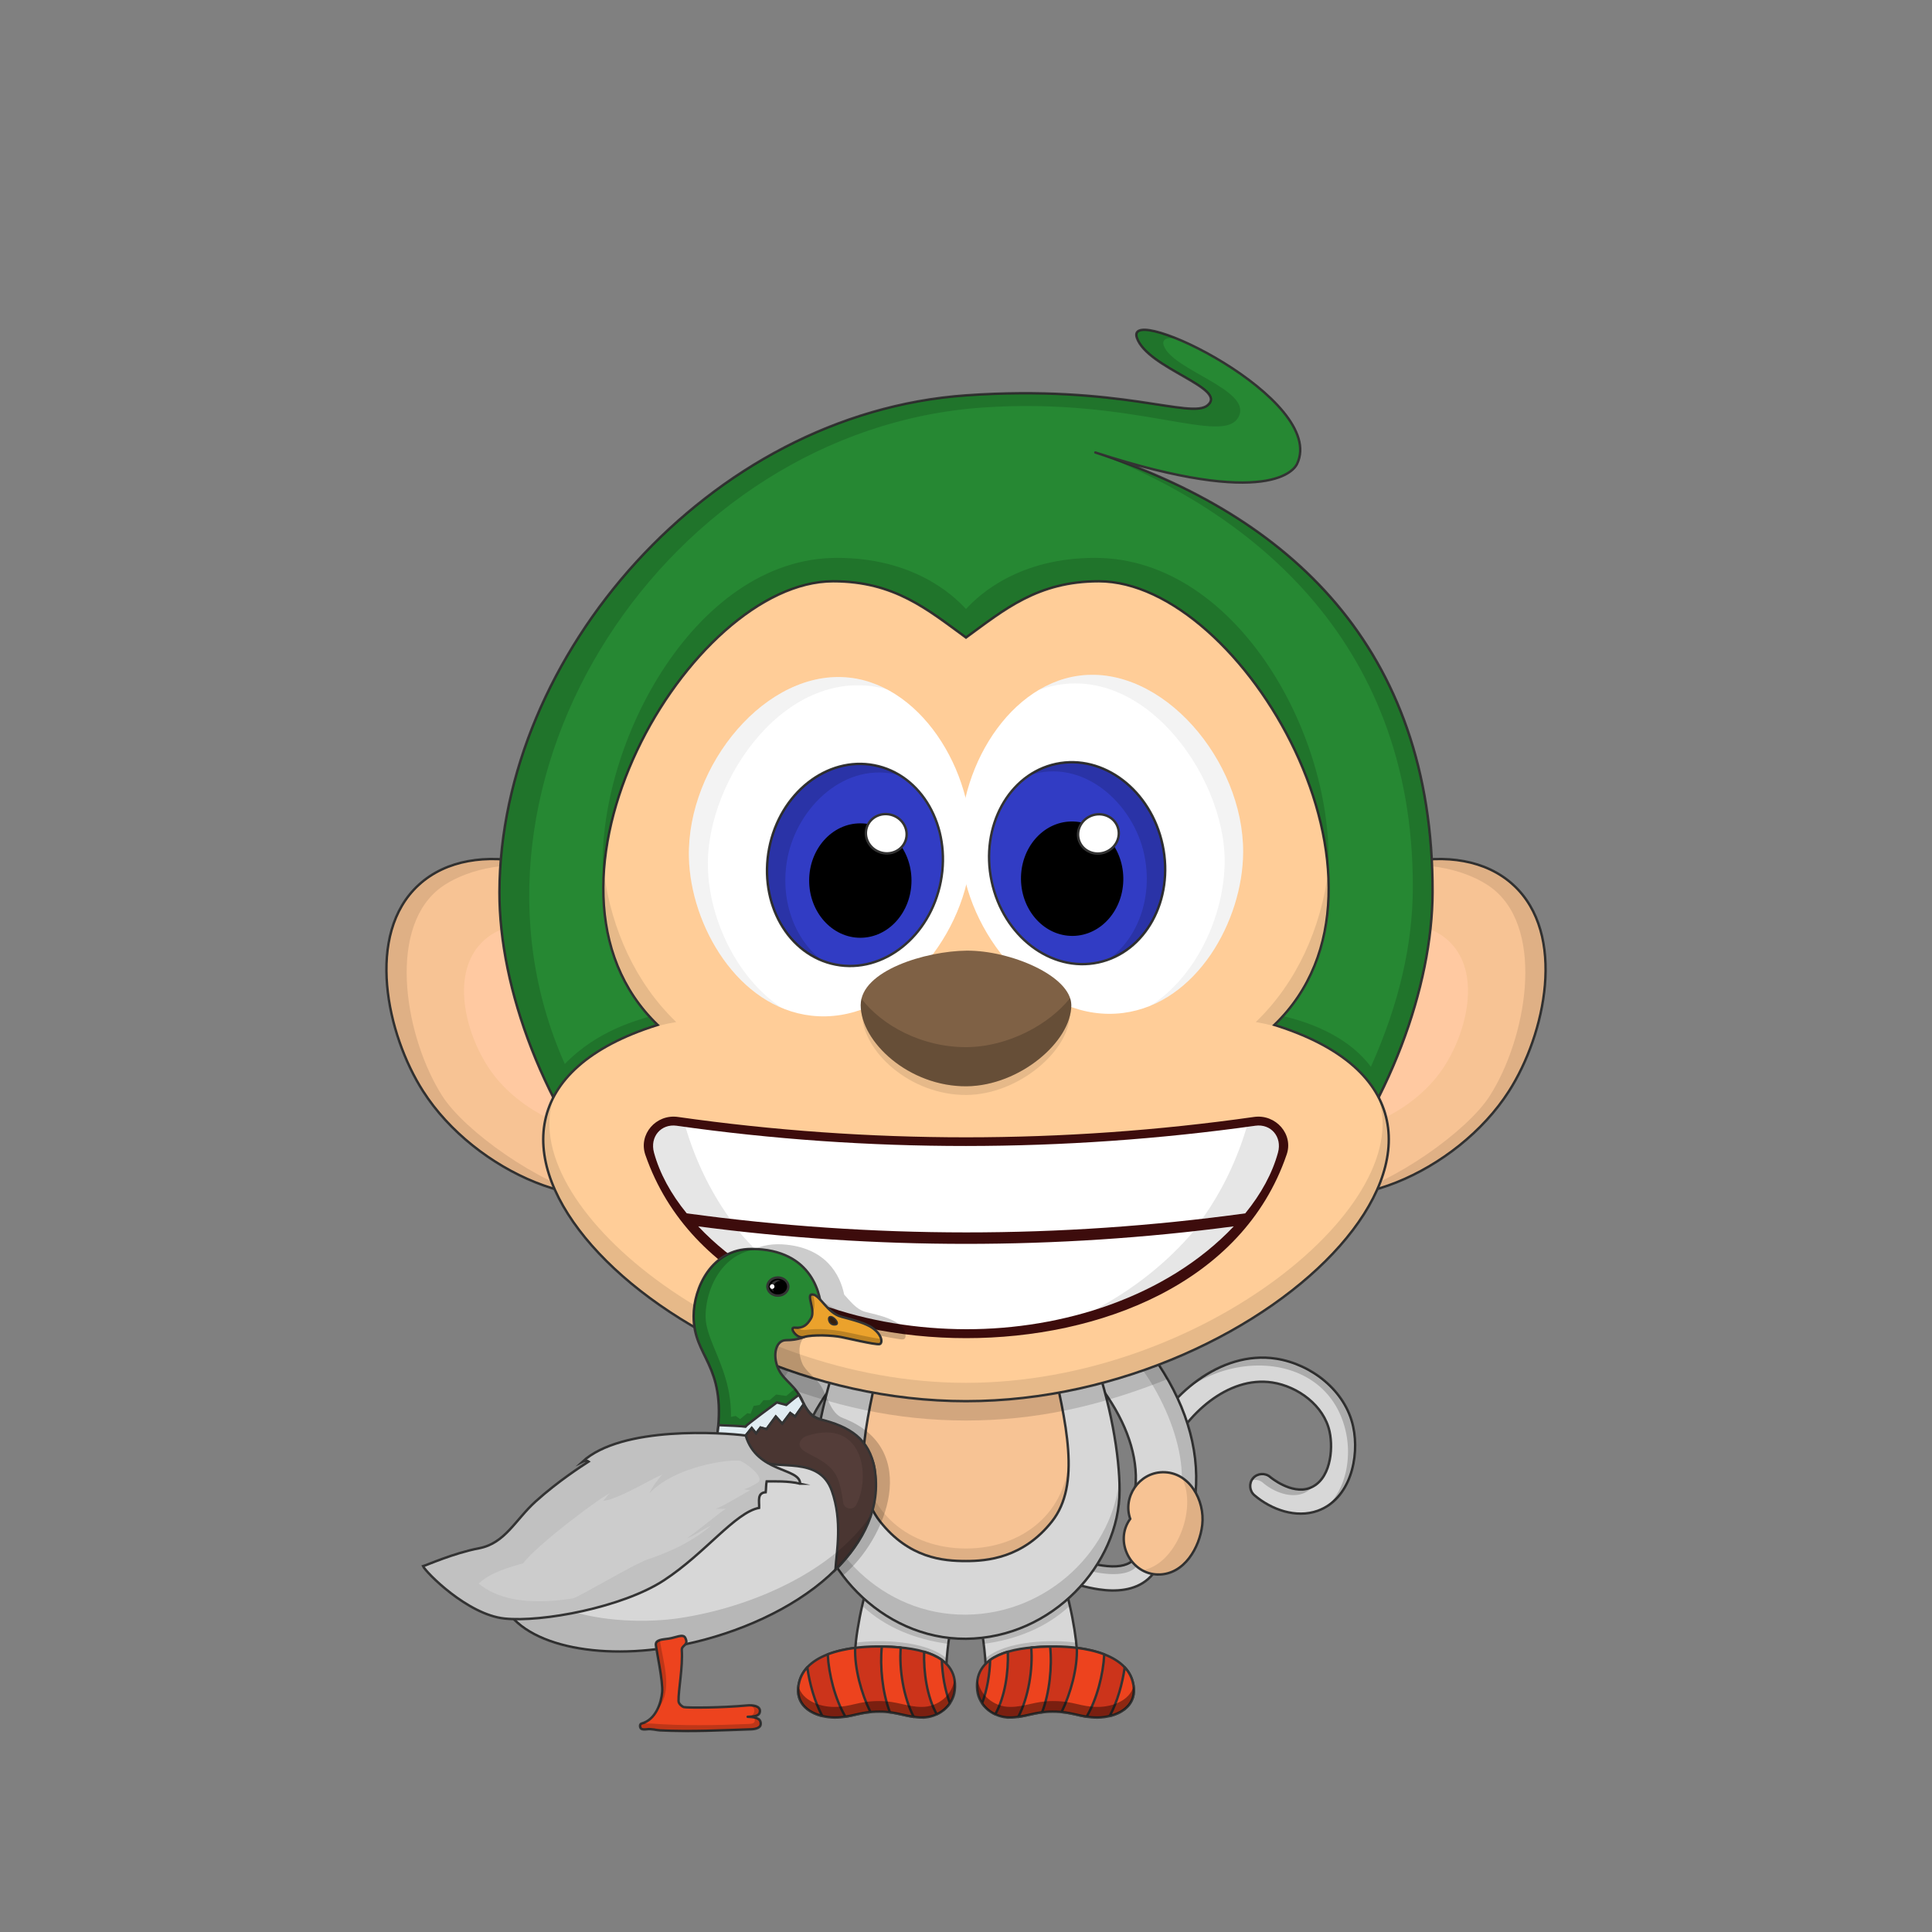 <svg xmlns="http://www.w3.org/2000/svg" xmlns:xlink="http://www.w3.org/1999/xlink" width="4000" height="4000" fill="none" xmlns:v="https://vecta.io/nano"><rect width="100%" height="100%" fill="#808080" stroke="none"/><style><![CDATA[.B{stroke:#333}.C{stroke-width:5}.D{fill:#000}.E{stroke-miterlimit:10}.F{fill-opacity:.15}.G{fill-opacity:.1}.H{fill:#d7d7d7}.I{fill-opacity:.2}.J{fill:#fff}.K{fill:#f7c394}.L{stroke-linejoin:round}.M{fill:#ed431e}]]></style><path d="M2275.1 3290.64c-50.77-7.42-115.16-32.27-196.86-76-11.87-6.35-16.67-21.85-10.25-33.84 6.35-11.87 21.85-16.66 33.84-10.25 75.45 40.37 136.18 64.12 180.5 70.6 28.93 4.23 49.75 1 61.88-9.64 13.6-11.92 12.4-33 8.83-72.4-4.17-46.12-9.36-103.53 19.78-169.5 44-99.72 153.63-194.53 269.1-176.7 73.33 11.36 143.6 66.2 159.73 140.6 13.73 63.36-6.02 150.17-73.53 174.43-44.77 16-95.93-2.36-130.84-32.08-10.44-8.68-11.95-25-3.06-35.44 8.8-10.34 25.15-11.64 35.48-2.62.43.36 43.66 36.65 81.5 23.06 42.84-15.38 49.77-78.95 41.56-116.78-11.75-54.23-65.6-93.57-118.5-101.77-92.84-14.33-180.8 68.5-215.72 147.5-23.9 54.16-19.56 102.32-15.72 144.8 4 43.84 7.7 85.25-25.67 114.5-27.66 24.4-67.07 26.8-102.02 21.54z" class="B C E H"/><path d="M2786.65 2965.53c11.06 51.02 1.18 114.55-37.82 152.08 51.4-33.7 65.07-107.56 52.82-164.08-16.13-74.4-86.4-129.24-159.73-140.6-66.26-10.23-131.78 18.56-181.54 60.82 114.12-80.75 293.3-60.36 326.27 91.78zm-69.03 112.53c-27.03 31.45-75.6 15.26-102.9-8.23-3.14-2.68-6.9-4.54-10.94-5.4a25.037 25.037 0 0 0-12.19.41c3.97-7.3 11.63-12.23 19.93-12.9 6.6-.53 13.15 1.6 18.2 5.9 22.07 19.5 59.84 35.17 87.9 20.24zm-644.12 95.44c3.5-3 15.5-9 23-5.5 6.98 3.26 15.34 7.4 24.73 12.03 49.42 24.4 127.47 62.97 183.77 62.97 50 0 54.5-25 47.5-91 .85 3.82 1.92 8.03 3.06 12.5 9.62 37.75 24.1 94.5-50.56 94.5-81.5 0-208.8-70.57-231.5-85.5z" class="D I"/><path d="M1587 3147c36.5 0 65.66-32.58 62.04-68.42-5.42-63.52 18.62-132.2 65.95-198.4 43.06-60.25 89.2-93.25 53.7-132.2s-115.56 3.92-155.4 59.5c-65.7 91.92-97.2 189.1-88.63 283.68 3.2 31.47 25.83 55.82 62.33 55.82z" class="B C E H"/><path d="M1553.1 3059.16c-.42-112.27 89.6-277.66 195.1-324.16-130-21-245 233.5-222.7 351.77 7.2-11.77 19.7-23.27 27.6-27.6z" class="D F"/><path d="M1959.37 3446.5c5-87.08 27.4-154.43 47.17-206.8s42.42-144.7-42.56-166.02c-121.5-30.5-188.3 254.12-193.3 340.94-2.93 51.08 36.82 110.33 88.4 113.3 47.48 2.3 97.45-31.8 100.3-81.4z" class="B C E H"/><path d="M1769.48 3414.5c51.5-7 148-7 188.5 34l1.66-15.04c-42.16-36.96-138.16-39.46-188.02-32.46-.26 3.3-1.86 10.13-2.14 13.5zm16-89.5c47.76 44.3 108.88 69.13 178 78.5.58-5 1.8-12.18 2.5-17-68.6-8.88-128.2-37.6-176-81-2 6-3.62 15.27-4.5 19.5z" class="D F"/><path d="M2040.63 3446.5c-5-87.08-27.4-154.43-47.17-206.8s-42.42-144.7 42.56-166.02c121.5-30.5 188.3 254.12 193.3 340.94 2.93 51.08-36.82 110.33-88.4 113.3-47.48 2.3-97.45-31.8-100.3-81.4z" class="B C E H"/><path d="M2230.52 3414.5c-51.5-7-148-7-188.5 34l-1.66-15.04c42.16-36.96 138.16-39.46 188.02-32.46.26 3.3 1.86 10.13 2.14 13.5zm-16-89.5c-47.76 44.3-108.88 69.13-178 78.5-.58-5-1.8-12.18-2.5-17 68.6-8.88 128.2-37.6 176-81 2 6 3.62 15.27 4.5 19.5z" class="D F"/><path d="M2413 3147c-36.5 0-65.66-32.58-62.04-68.42 5.42-63.52-18.62-132.2-65.95-198.4-43.06-60.25-89.2-93.25-53.7-132.2s115.56 3.92 155.4 59.5c65.7 91.92 97.2 189.1 88.63 283.68-3.2 31.47-25.83 55.82-62.33 55.82z" class="B C E H"/><path d="M2446.9 3059.16c.42-112.27-89.6-277.66-195.1-324.16 130-21 245 233.5 222.7 351.77-7.2-11.77-19.7-23.27-27.6-27.6z" class="D F"/><path d="M3133.2 1832.12c111.1 102 66.32 309.3-9.1 427.16-107.46 168-353.47 273.75-479.46 184.37-131.58-93.35-114.4-386.92 39.2-539.32 114.68-113.78 334.45-177.7 449.35-72.2z" class="B C E K"/><path d="M3003.5 1952.22c66 68.2 30.1 196.68-21.65 267.88-73.75 101.45-232.17 158.7-307.94 97.86-79.14-63.53-57.4-247.22 44.75-337.18 76.26-67.16 216.64-99.08 284.84-28.56z" fill="#ffc9a1"/><path d="M3124.1 2259.28c-60.7 94.85-195.1 203.22-346.6 216.72 106.36-25 260-133.85 306.64-206.72 75.4-117.87 115.36-338.97 9.1-427.16-32.4-26.9-114.73-65.12-227.73-45.12 138-42.5 222.8-6.13 267.73 35.12 111.06 102 66.28 309.3-9.13 427.16z" class="D G"/><path d="M866.818 1832.12c-111.1 102-66.32 309.3 9.1 427.16 107.46 168 353.472 273.75 479.462 184.37 131.58-93.35 114.4-386.92-39.2-539.32-114.68-113.78-334.452-177.7-449.352-72.2z" class="B C E K"/><path d="M996.518 1952.22c-66 68.2-30.1 196.68 21.652 267.88 73.75 101.45 232.17 158.7 307.94 97.86 79.14-63.53 57.4-247.22-44.75-337.18-76.26-67.16-216.64-99.08-284.842-28.56z" fill="#ffc9a1"/><path d="M875.908 2259.28C936.598 2354.13 1071 2462.5 1222.5 2476c-106.36-25-260.02-133.85-306.642-206.72-75.4-117.87-115.36-338.97-9.1-427.16 32.41-26.9 114.732-65.12 227.732-45.12-138.002-42.5-222.792-6.13-267.732 35.12-111.06 102-66.28 309.3 9.13 427.16z" class="D G"/><path d="M2000 2548c154 0 220 135 260 246s58 220 58 292c0 152-138.68 305.46-318 307-175.53 1.5-318-155-318-307 0-72 17.7-181.5 58-292 40-111 106-246 260-246z" class="B C E H"/><path d="M2000 3393c-175.67 1.6-330-157-318-337 10 148 145.15 288.48 318 287s308-139 318-287c12 180-142.33 335.4-318 337z" class="D F"/><path d="M2000 2672c104 0 160 68 174 128 34.5 147.82 64 274 4 350s-134.95 82-178 82c-47.55 0-118-6-178-82s-32.44-193.83 4-350c14-60 70-128 174-128z" class="B C E K"/><g class="D"><path d="M2000 3232c-136 0-224-94-213-216 4 115 96 190 213 190s209-75 213-190c11 122-77 216-213 216z" class="G"/><path d="M2395 2818c-115.35 45.22-271 79-395 79s-259.34-26.43-395-79c-7.24 10.54-16.6 26.27-23 37 142 57 275 86 418 86s276-29 418-86c-6.15-10.7-15.93-26.36-23-37z" class="F"/></g><path d="M2500.32 839c42.32-35.85-124.32-76-146.52-139.5-26.8-76.5 395.6 127.1 331.57 261.08-5 10.5-55.43 94-417.6-23.77C2665.92 1066 2967.42 1339.94 2966 1847c-1.1 388.75-350.07 990.8-966.43 996.18-594.62 5.2-966.64-596.22-965.57-996.18 1.32-488.44 432.13-990.94 966-1028.5 319.4-22.45 465.3 50.1 500.32 20.5z" fill="#268833" class="B C L"/><path d="M2565.16 861.34c-29.66 65.16-211.8-40-531.22-17.54C1380.48 889.737 907 1615 1169.36 2202.88c68.14-70.38 151.14-90.38 177.6-99.16 7.94 8.57 17.6 17.67 21.05 21.78-81.37 25.35-175.93 80.4-216.63 156.84-76.27-147.6-117-302.56-116.6-435.33 1.32-488.45 432.22-991 966.1-1028.57 319.4-22.45 464.56 50.1 499.6 20.46 42.18-35.75-124.46-75.9-146.65-139.4-8.57-24.46 28.82-20.27 81.55 1.13-20-2.88-31 1.83-25.55 15.87 19.38 50.4 180.3 90.02 155.35 144.83zm399.34 985.73c-.36 127.74-38.12 278.5-110.54 423.57C2779 2168 2644.73 2127 2631 2127l20-24.5c23.5 5.5 128.62 27.9 187.28 106.2 59.3-132.15 86.52-255.16 86.84-370.86 1.47-524.24-353.62-784.84-657.36-901.02C2665.92 1066 2965.92 1340 2964.5 1847.07z" class="D F"/><path d="M1725 1203.5c-297 0-665 628.5-363.5 918.5-575.5 180 0 779 638.5 779s1214-599 638.5-779c301.5-290-66.5-918.5-363.5-918.5-126.5 0-195.5 58.5-275 116.5-79.5-58-148.5-116.5-275-116.5z" fill="#ffcd98" class="B C"/><g class="D"><path d="M2749.1 1817c-15.7-308.54-265-613.2-481.5-613.2-134.6 0-216.2 82.14-267.6 116.2-41.1-28.05-132.5-116.2-268.4-116.2-255.6 0-478.1 373.2-482.13 622.7C1227 1558 1433.07 1155 1733 1155c156 0 239 75 267 106 28-31 111-106 267-106 297.63 0 503.5 381.5 482.1 662z" class="F"/><path d="M1250.37 1807.4c-7.1 117.45 24.02 230 111.45 314.1-10.42 3.26-20.47 7.66-30.15 11.2 22.33-7.2 43.66-12.28 68.33-16.7-84.54-81.32-133.47-191.76-149.63-308.6zm-101.77 459.27c-135.92 245.26 334.32 633.83 851.4 633.83s993.17-392.85 849.75-637.86C2945.1 2486.74 2490.72 2863 2000 2863c-487.8 0-939.7-371.78-851.4-596.33zM2670.5 2133c-21.76-6.4-44.6-12.37-70.5-17 85.32-82.07 134.37-193.8 150.07-311.86 7.9 118.62-23 232.5-111.25 317.36 11.32 3.54 21.24 7.64 31.68 11.5z" class="G"/></g><path d="M1759.66 1403.06c154.9 18 266.48 208.75 250 376.77-16.38 167.34-162.7 342-329.88 323-151.8-17.3-250.26-186.22-253.5-328.16-4.3-190.16 160.84-391.67 333.38-371.6z" class="J"/><path d="M1947.73 1825.22c22.1-113.95-39.5-221.76-137.6-240.8s-195.55 57.9-217.66 171.87c-22.1 113.95 39.5 221.76 137.6 240.8 98.1 19.04 195.55-57.9 217.66-171.87z" fill="#313cc4" class="B C E"/><path d="M1781.2 1941.56c58.5 0 105.94-53.04 105.94-118.46s-47.43-118.46-105.94-118.46-105.94 53.04-105.94 118.46 47.43 118.46 105.94 118.46z" class="D"/><path d="M1874.9 1740.3c7.45-21.05-4.4-44.45-26.5-52.27-22.08-7.82-46.02 2.9-53.47 23.96s4.4 44.45 26.5 52.27c22.08 7.8 46.02-2.9 53.47-23.96z" class="B C E J"/><g class="D"><path d="M1835.9 1427c-204.38-55.9-374.47 186.25-370.3 368 2.47 107.25 59.36 229.8 152.7 291.65-116.4-48.78-189.2-190.33-192-312-4.33-190.1 160.82-391.6 333.36-371.55 26.68 3.2 52.53 11.3 76.25 23.9z" fill-opacity=".05"/><path d="M1863.62 1605.54c-112.84-32.07-212.74 65.3-233.15 170.44-16.75 86.35 14.07 169.22 72.35 213.35-81.88-32-130.23-129.93-110.25-232.9 22.12-114 119.58-190.9 217.68-171.85 18.92 3.67 37 10.77 53.37 20.95z" class="F"/></g><path d="M2234 1398.9c-154.54 20.68-262.8 213.36-243.4 381.08 19.3 167 168.63 339.1 335.47 317.13 151.47-19.94 247-190.55 247.73-332.52.98-190.16-167.66-388.73-339.8-365.7z" class="J"/><path d="M2273.74 1992.7c97.75-20.74 157.47-129.6 133.37-243.16-24.1-113.55-122.87-188.8-220.63-168.05-97.75 20.75-157.46 129.6-133.37 243.16 24.1 113.56 122.87 188.8 220.63 168.05z" fill="#313cc4" class="B C E"/><path d="M2221.84 1937.7c58.5-1.02 105-54.87 103.86-120.3-1.15-65.4-49.5-117.6-108-116.6-58.5 1.02-105 54.88-103.86 120.3 1.14 65.42 49.5 117.62 108 116.6z" class="D"/><path d="M2288.34 1764.4c21.95-8.2 33.4-31.8 25.58-52.72-7.8-20.92-31.94-31.23-53.88-23.03-21.95 8.2-33.4 31.8-25.6 52.73 7.82 20.9 31.94 31.22 53.9 23.02z" class="B C E J"/><g class="D"><path d="M2573.77 1764.6c-.66 123.27-72.75 268.13-190.88 317.2 95.3-61.62 152.08-188.08 152.66-297.55.96-183.58-181.1-431.24-385.95-355.18 26-15.6 54.3-26.14 84.37-30.17 172.17-23.04 340.8 175.53 339.8 365.7z" fill-opacity=".05"/><path d="M2295.1 1986.4c60.86-43.65 92.6-129.07 73.87-217.3-22.4-105.54-126.48-201.4-238.74-163.7 17.03-11.63 36.17-19.82 56.34-24.1 97.76-20.75 196.54 54.48 220.65 168 22.3 105.1-27.16 206.17-112.12 237.1z" class="F"/><path d="M1785 2099c0 76.35 98.85 169 216.26 168 108.22-.95 213.74-92.55 213.74-167.78 0-152.13-430-154.42-430-.22z" class="G"/></g><path d="M1782 2081c0 76.35 100.23 169 219.27 168 109.73-.95 216.73-92.55 216.73-167.78 0-60.53-126.24-113.77-216.73-113-84.02.78-219.27 41.16-219.27 112.78z" fill="#7f6145"/><path d="M1783.58 2067.77c41.76 54.75 124.68 100.94 217.85 100.22 86.2-.68 170.92-47.12 214.1-101.55 1.62 4.86 2.48 9.8 2.48 14.78 0 75.23-107 166.83-216.73 167.78-119.04 1-219.27-91.65-219.27-168 0-4.54.54-8.95 1.58-13.23z" class="D I"/><path d="M1601.4 3259.9c56.82.05 93-68.1 58.6-115.27 15.9-45.2-18.1-95.4-66.66-96.55-56-1.34-88.37 58.5-82.5 109.13 5.48 47.3 37.52 102.65 90.57 102.7z" class="B C E K"/><path d="M1510.83 3157.2c6.78 58.57 54.37 126.8 125.37 93.8-68.82-8.8-117-125.5-83.1-191.84-5.4 3.84-13.9 8.34-27.6 27.6-12.3 21.73-17.7 46.2-14.66 70.43z" class="D G"/><path d="M2398.6 3259.9c-56.82.05-93-68.1-58.6-115.27-15.92-45.2 18.08-95.4 66.66-96.55 56-1.34 88.36 58.5 82.5 109.13-5.48 47.3-37.52 102.65-90.57 102.7z" class="B C E K"/><path d="M2489.17 3157.2c-6.78 58.57-54.37 126.8-125.37 93.8 68.82-8.8 117-125.5 83.1-191.84 5.4 3.84 13.9 8.34 27.6 27.6 12.3 21.73 17.7 46.2 14.66 70.43z" class="D G"/><path d="M2000.4 2770.5c275 0 572-112.5 663.25-379.44 15.25-42.3-22.1-84.98-67.45-78.53-197.53 28.07-396.8 42.15-596.3 42.15s-398.78-14.1-596.3-42.15c-45.32-6.44-82.16 36-67.46 78.53C1428.4 2658 1725.4 2770.5 2000.4 2770.5z" fill="#3d0c0c"/><path d="M2578.2 2512.04c32.74-40.14 56-82.74 67.74-125.83 8.9-32.67-14.7-60.04-47.04-55.45-396.36 55.5-801.44 56.2-1197.8.01-32.4-4.56-55.98 22.77-47.08 55.44 11.74 43.1 34.97 85.7 67.74 125.83 383.1 52.47 773.36 52.94 1156.43 0zM2000.4 2752c198.55.34 414.2-65.72 553.93-212.94-367.46 48.34-741.25 48.3-1108.7.03 140.78 148.35 354.63 212.57 554.78 212.9z" class="J"/><path d="M2645.95 2386.22c-11.75 43.08-35 85.68-67.74 125.82l-88.92 11.23c42.55-59.77 72.34-124.18 92-190.06l17.54-2.44c32.43-4.6 56.02 22.77 47.12 55.45zm-1224.2 125.82l89.57 11.3c-42.7-59.7-72.52-124.15-92.1-190.05l-18.12-2.53c-32.4-4.55-55.98 22.77-47.08 55.45 11.74 43.1 34.97 85.68 67.74 125.82zm23.85 27c78.35 82.56 182.38 141.73 290.3 173.75-86.43-45.37-154.18-101.8-206.6-163.6l-83.7-10.14zM2266.36 2712c107.2-32.23 209.97-90.74 287.98-172.94l-82.92 10.07c-52.28 61.44-119.58 117.48-205.06 162.87z" class="D G"/><path d="M1910 3556c32 0 63.1-23.6 66.7-56.14 9.1-82.2-94.35-89.68-150.66-90.92-57.1-1.25-154.04 9.56-171.03 72.27-14.84 54.8 36.5 74.8 73 74.8s49-12.15 93-12.15c38.4 0 57 12.15 89 12.15z" fill="#cc341b" class="B C E"/><g class="M"><use xlink:href="#B"/><use xlink:href="#C"/><use xlink:href="#D"/><use xlink:href="#E"/></g><g class="B C L"><use xlink:href="#B"/><use xlink:href="#C"/><use xlink:href="#D"/><use xlink:href="#E"/></g><path d="M1909 3534c-32 0-50.6-12.15-89-12.15-44 0-56.5 12.15-93 12.15-28.38 0-65.75-12.1-73.97-43.26-6.72 47.6 40.68 65.26 74.97 65.26 36.5 0 49-12.15 93-12.15 38.4 0 57 12.15 89 12.15 42.87 0 73-34.15 65.9-80.26-2.96 33.46-34.03 58.26-66.9 58.26z" fill-opacity=".4" class="D"/><path d="M2090 3556c-32 0-63.1-23.6-66.7-56.14-9.1-82.2 94.35-89.68 150.67-90.92 57.1-1.25 154.03 9.56 171.02 72.27 14.85 54.8-36.5 74.8-73 74.8s-49-12.15-92.98-12.15c-38.42 0-57.02 12.15-89.02 12.15z" fill="#cc341b" class="B C E"/><g class="M"><use xlink:href="#F"/><use xlink:href="#G"/><use xlink:href="#H"/><use xlink:href="#I"/></g><g class="B C L"><use xlink:href="#F"/><use xlink:href="#G"/><use xlink:href="#H"/><use xlink:href="#I"/></g><g class="D"><path d="M2091 3534c32 0 50.6-12.15 89.02-12.15 43.98 0 56.48 12.15 92.98 12.15 28.4 0 65.75-12.1 73.97-43.26 6.73 47.6-40.67 65.26-74.97 65.26-36.5 0-49-12.15-92.98-12.15-38.4 0-57.02 12.15-89.02 12.15-42.86 0-73-34.15-65.9-80.26 2.97 33.46 34.04 58.26 66.9 58.26z" fill-opacity=".4"/><path d="M1874.8 2767.34c-.67 7.55-8.4 5.9-13.85 5-46.35-6.36-90.2-22.88-137.74-15.9-15.64 2.2-29.53 8.25-45.85 8.25-20.4 0-28.9 29.85-15.92 59.13 6.22 14 24.66 26.74 35.18 40.94 15.85 21.2 21.8 62.15 49.24 71.4 163.4 62.88 89.65 251.72-1.86 326.85-42.65-53.32-65.36-111.9-65.36-176.65 0-53.7 11.36-110.85 29.86-194.35-133.44 196-213.6 94.76-101.4-68.57-36.17-14-71.13-29.42-104.6-46-35.6-87.7 4.98-207.52 117.26-201.15 91.17 5.64 120.08 64.57 128 104 11.33 12 24.6 30.76 44.3 35.9 21.38 5.57 85.74 17 82.72 51.17z" class="I"/></g><g class="B C E"><path d="M1034.65 3297.5c17.9 97.62 174 140 341.68 114.6 220.4-33.35 460.88-174.68 434.34-371.1-5.94-44-49.8-81.2-112.82-102.46-17.34-5.84-25.64-16.84-33.64-31.56l-18.06 25.87-10-7.26-16.56 22.1-13.48-14.85-19.1 26.1-12.32-3.3-9.32 12.1-9-11.06-14.16 17.62-16.94-5.46-18.16 4.2-21.76-4.63c-102-5.98-492.17 103.16-450.7 329.1z" class="H"/><path d="M1485.32 2968.45l21.77 4.62 18.16-4.2 16.94 5.46 14.16-17.62 9 11.06 9.32-12.1L1587 2959l19.1-26.1 13.48 14.84 16.57-22.1 10 7.26 18-25.88c-14.66-38.53-41.44-47.4-52.8-73.2-13-29.3-4.5-59.13 15.9-59.13 50.2 0 72.15-27.2 73-57.64s-15.23-131.2-145-131.2c-81.85 0-119.22 80.2-119.22 139.42 0 84.73 66.96 98.7 49.28 243.15z" fill="#268833"/></g><path d="M1610.48 2682.46c-11.92 0-21.63-8.42-21.63-18.75s9.7-18.76 21.63-18.76 21.63 8.42 21.63 18.76-9.7 18.75-21.63 18.75z" class="D"/><path d="M1610.48 2647.45c10.57 0 19.13 7.28 19.13 16.26s-8.56 16.25-19.13 16.25-19.13-7.28-19.13-16.25 8.57-16.26 19.13-16.26zm0-5c-13.3 0-24.13 9.54-24.13 21.26s10.83 21.25 24.13 21.25 24.13-9.54 24.13-21.25-10.82-21.26-24.13-21.26z" fill="#333"/><g class="B E"><path d="M1742 2726.18c-29-7.55-44.06-44.62-59.5-46.22s6.9 32.6-3.4 49.6c-8 13.3-16 21-33.7 19.07-6.84-.75-5.6 5.45-.92 11.17s11.72 10.72 20.16 8.36c18.85-5.28 58.25-3.5 77.36.24 14.66 2.87 67 15.4 78.34 14.64 7.06-.47 7.94-17.88-13.7-33.45-13-9.34-36.87-16.18-64.63-23.42z" fill="#eba22c" class="C"/><path d="M1717.64 2726.35c-5.12 2.5-.84 19.38 12.9 16.4 9.56-2.07-6.06-19.75-12.9-16.4z" fill="#35200e" stroke-width="3"/></g><path d="M1436.04 2725.3c-2.58-54.3 37.37-139.42 119.22-139.42a234.08 234.08 0 0 1 14.51.45c-74.7 6.4-108.9 82.3-108.9 139 0 53.08 54.4 112 52.4 208.17 5.7-1 9.93-1.9 9.93-1.9l9.18 6.52 14.75-12.16 6.9 1 6.22-16.1 12.42-2.1 7.88-9.73 13.2-.4 13.14-11.42 21 2.92s9.64-8.25 18.73-15.3c3 4.02 5.3 8.53 7.6 12.96-10.22 7.15-26.34 21-26.34 21l-19.34-5.18s-62.17 45.6-65.27 50.1c-22.26-1.68-37.18-2.43-55.72-3.13 8.96-121.55-48.04-152.55-51.5-225.25z" class="D I"/><g class="J"><path opacity=".2" d="M1602.2 2673.95c-.1-.12-.18-.25-.25-.38-6.2-9.78 3.92-21.96 14.28-21.8-14.07-6.97-30.5 14.38-14.03 22.17z"/><path d="M1598.7 2668.53c2.66 0 4.82-2.16 4.82-4.82s-2.16-4.82-4.82-4.82-4.82 2.16-4.82 4.82 2.16 4.82 4.82 4.82z"/></g><g class="B C E"><path d="M1485.32 2968.4l21.77 4.62 18.16.47 16.94.8 14.16-17.62 9 11.06 9.32-12.1L1587 2959l19.1-26.1 13.48 14.84 16.57-22.1 10 7.26 18-25.88c-3.2-5.86-6.36-12.3-10-19.26-10.22 7.15-26.34 21-26.34 21l-19.34-5.18s-62.17 45.6-65.27 50.1c-5-1.06-39.4-2.5-55.7-3.13-.5 5.77-1.24 11.73-2.2 17.86z" fill="#e0ecf2"/><path d="M1544 2972.1c5.73 21.9 15.55 42.5 30.18 51.8 33.68 21.4 121.82-11.48 148.12 62.76 22 62.1 10 125 7.26 163.42 58.45-58.17 95-129.53 81.16-209.1-10.8-62.15-51.46-87.42-112.82-102.46-17.77-4.35-25.64-16.84-33.64-31.56l-18.06 25.87-10-7.26-16.56 22.1-13.48-14.85-19.16 26.1-12.32-3.3-9.32 12.1-9-11.06-12.36 15.43z" fill="#4a3632"/></g><path d="M1671.44 2972.56c-15 4.83-21.87 18.88-9.65 29.27 13.26 11.27 49.65 21.38 67.13 48.8 7.17 11.24 12.44 28.6 16.83 60.13 2 14 20.8 17.1 27.26 4.5 30.6-59.63 13.1-179.5-101.57-142.7z" fill="#543d39"/><g class="D"><path d="M1681.86 2717.54c-.01-6.3-1.56-13.13-2.93-19.22-1.1-4.87-5.85-20.65 4.5-18.16 2.3 12.33 6.08 26.1-1.58 37.38zm-17.24 50.63c-8.44 2.37-15.5-2.62-20.16-8.36-4.67-5.73-5.9-11.92.94-11.17 2.24.26 4.5.35 6.76.26 4.2 3.66 9.4 5.24 15.76 4.44 58.58-7.34 103.08 11.66 156.4 18.97 1.44 6.2-.53 10.52-4 10.75-8.5.55-40.08-6.35-61.5-11.05l-16.84-3.6c-19.1-3.74-58.5-5.53-77.36-.25z" class="I"/><path d="M1034.64 3297.5c17.92 97.6 174 140 341.68 114.58 181.74-27.5 377.14-128.42 425.2-273.1-75.34 111.26-239.7 187.7-394.18 211.06-129.65 19.64-392.6-5.07-338.13-194.78-29.7 40.74-44.5 88.14-34.58 142.25z" class="F"/></g><path d="M1656.58 3071.76c-.17-33.73-89.6-21.58-112.63-99.65-46.28-5.94-256.53-21-338.32 54.45 8-3.86 11.57-1.6 13-.54-14.3 9.34-62.87 40.4-109.5 82.42-42.3 38.1-63.3 86.7-117 97s-108.7 35.1-116.28 37.15c5.55 12.4 91.65 100.23 168.65 108.4s244.3-22.95 330.2-79.2 147.12-140.27 197-149.95c.5-14.25-4.62-30.7 13.62-32.37.83-6.9.55-15.75 1.93-22.38 14.94-.04 44.76-1.15 69.34 4.67z" fill="#c1c1c1" class="B C E"/><path d="M1531.52 3024.34c-23.87-3.23-133.68 11.38-187 67.35 6.37-14 18.45-30.15 26.75-38.88-24.32 10.12-92.64 52-122.35 54.62 8.74-10.5 9.18-12.24 14-15.74-15.73 5.25-149.88 105.32-180 145.08-27.94 7.77-68.45 19.28-91.9 41.87 37.48 30.7 96.98 45.86 195.27 30.7 11.5-2.56 126.2-70.77 153.07-80.15s85.27-29.44 132.6-70.36c-12.36 4.7-35 21.33-49.7 26 22.85-15.35 71.88-57.14 80.84-61h-21.3c15.2-4.93 62.4-34.15 71.07-38.28-3.62-1.63-8.44-.15-12.07-2.5 11.1-2.8 25.88-12.14 27.64-13.2 18.3-11.02-29.25-44.46-36.9-45.5z" fill="#ccc"/><path d="M1418.68 3390.74c-4.55-8.73-20-.1-34 1.86s-27.78 2.27-26.85 13.1 15.14 76.27 13 98.16-13 56.8-42.58 64.48c-4 1-4 7.6-1.16 10.44 1.82 1.85 6.63 2.4 12.4 1.53 8.78-1.35 20.12 2.05 27.27 2.38 61.74 2.82 127.17-.12 188.1-2.27 11.2-.43 20-3.76 20.18-10.77.25-8.23-3-14.6-27.08-15.22 12.4-.3 25.57-.77 25.44-12.28-.1-9.83-13.2-12.53-27.1-11.2-50.54 4.84-122.3 5.2-130.9 3.37-1.72-.37-10.4-6-10.55-12.43-.56-21.78 9.13-70.38 6.74-105.76-.6-10.55 15.4-9.33 7.07-25.38z" class="B C L M"/><path d="M1366.27 3395.65c-5.4 1.66-8.87 4.43-8.4 10 3.88 45.2 25.24 92.64 2 135.86 35.68-40.85 12.75-98.65 6.4-145.86zm-37.94 172.68c2.2-.58 4.35-1.32 6.44-2.22 2.44 3.74 9.3 1.96 12.98 2.25 65.25 5.14 137.47 3.78 201.74.92 5.44-.24 13.4-.6 13.28-7.04-.07-3.48-.53-6.76-9.72-7.63 10.3.7 22.02 2.94 22.02 15-.22 7-9 10.33-20.17 10.77-16.3.6-31.58 1.6-46.75 2.6-41.9 2.74-82.82 5.42-141.3-.37-2.07-.2-4.5-.6-7.12-1.04h0c-6.4-1.06-13.93-2.3-20.15-1.35-5.77.88-10.57.33-12.4-1.54-2.8-2.75-2.87-9.32 1.15-10.35zm245.17-26.2c-.1-9.07-11.23-12.07-23.86-11.43 17.6 1.03 15.38 23.3-1.76 23.7h.18c12.44-.27 25.57-.76 25.44-12.27z" class="D I"/><defs ><path id="B" d="M1842.5 3545.2c-15.46-40.24-21.12-95.04-16.7-136.25 13.07.28 26.13.86 39.14 2.1-3.6 45.05 5.6 102.85 26.9 143.65-16.5-2.33-30.66-7.16-49.35-9.5z"/><path id="C" d="M1770.54 3411.7c-19.33 2.42-39.1 6.63-56.8 13.45 2.14 41.72 15.2 92.83 36.62 129.17 17.2-2.64 30.3-7.67 51.78-9.64-18.87-38.74-33.2-91.14-31.6-132.98z"/><path id="D" d="M1966.68 3526.42c-6.75 9.84-16.34 17.74-27.28 22.9-20.33-36.65-27.4-87.16-26.05-129.52 13.58 4 26.23 9.46 36.64 16.98.85 29.9 6.26 61.86 16.7 89.65z"/><path id="E" d="M1655 3481.2c3.1-11.38 8.8-21.04 16.42-29.24 4.7 33.55 15.1 71.33 31.1 100.95-30.47-7.45-59.08-29.02-47.52-71.7z"/><path id="F" d="M2157.5 3545.2c15.47-40.24 21.13-95.04 16.7-136.25-13.06.28-26.12.86-39.13 2.1 3.6 45.05-5.62 102.85-26.9 143.65 16.48-2.33 30.65-7.16 49.34-9.5z"/><path id="G" d="M2229.45 3411.7c19.33 2.42 39.1 6.63 56.8 13.45-2.13 41.72-15.2 92.83-36.6 129.17-17.2-2.64-30.32-7.67-51.8-9.64 18.88-38.74 33.2-91.14 31.6-132.98z"/><path id="H" d="M2033.3 3526.42c6.76 9.84 16.34 17.74 27.3 22.9 20.32-36.65 27.4-87.16 26.04-129.52-13.57 4-26.23 9.46-36.64 16.98-.84 29.9-6.25 61.86-16.7 89.65z"/><path id="I" d="M2345 3481.2c-3.08-11.38-8.8-21.04-16.42-29.24-4.7 33.55-15.1 71.33-31.1 100.95 30.47-7.45 59.1-29.02 47.52-71.7z"/></defs></svg>